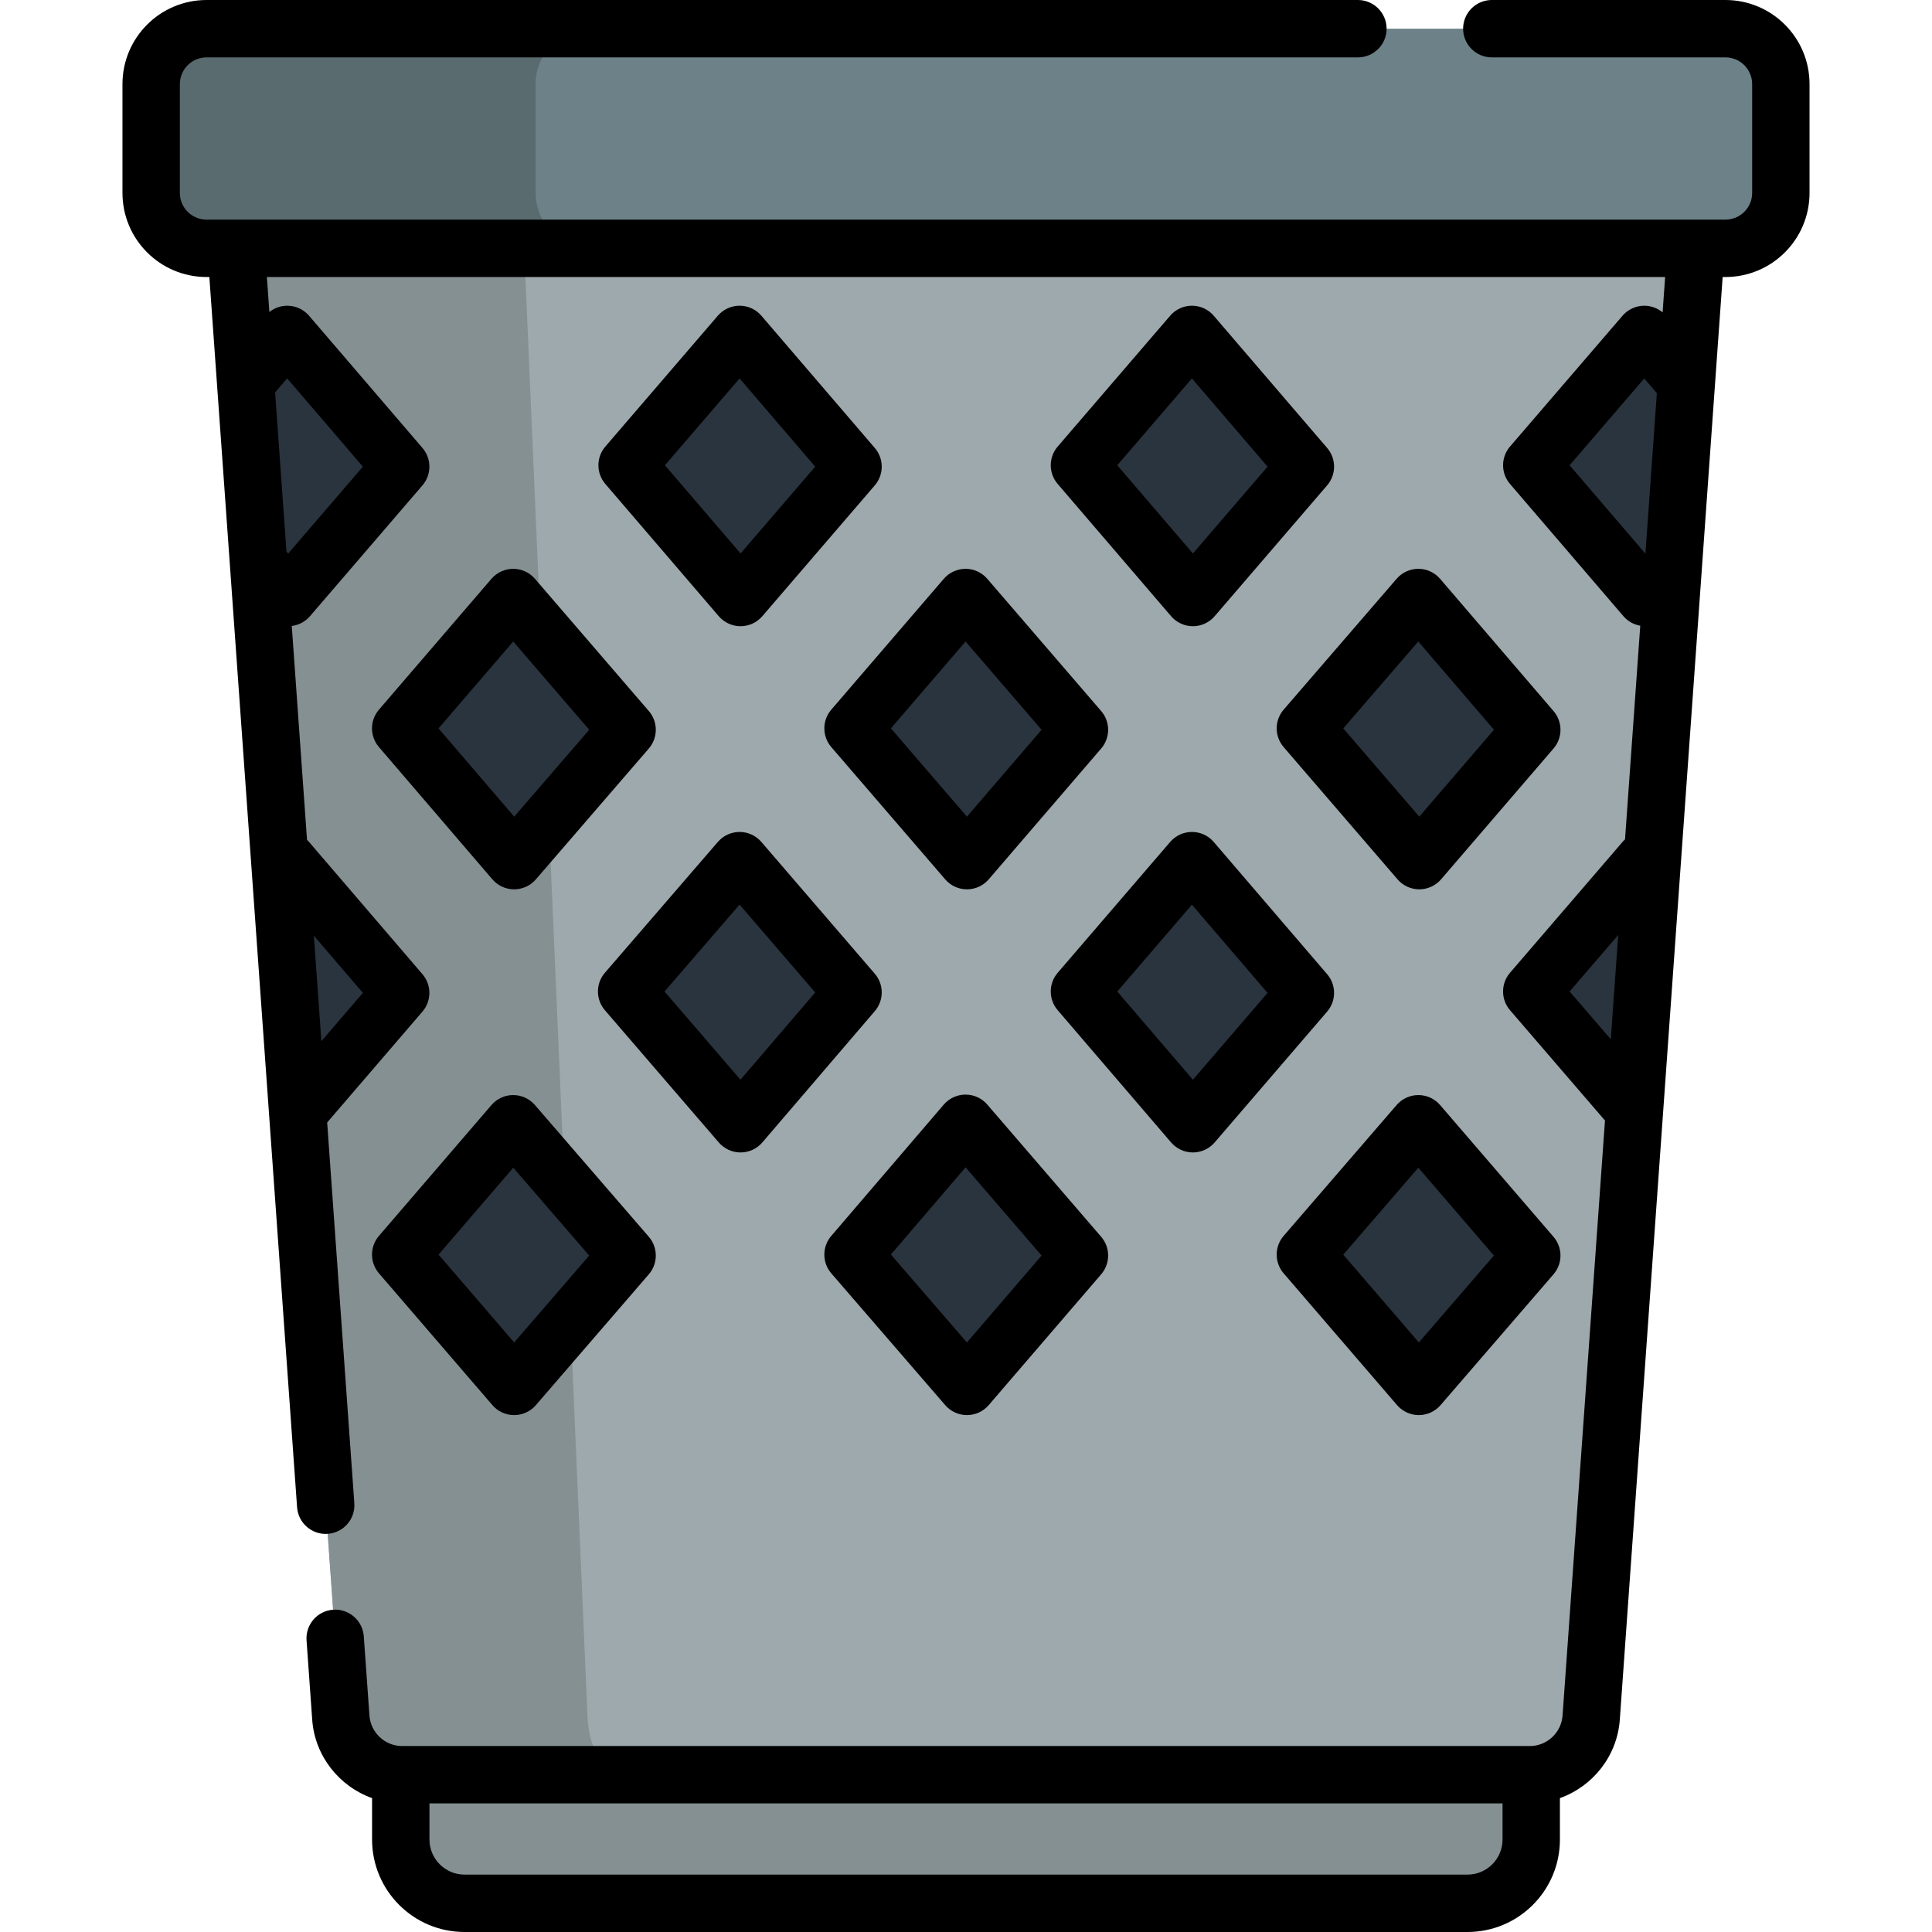 <?xml version="1.0" encoding="iso-8859-1"?>
<!-- Generator: Adobe Illustrator 19.0.0, SVG Export Plug-In . SVG Version: 6.00 Build 0)  -->
<svg version="1.1" id="Capa_1" xmlns="http://www.w3.org/2000/svg" xmlns:xlink="http://www.w3.org/1999/xlink" x="0px" y="0px"
	 viewBox="0 0 511.999 511.999" style="enable-background:new 0 0 511.999 511.999;" xml:space="preserve">
<path style="fill:#859093;" d="M388.887,504.396H123.116c-9.337,0-16.905-7.568-16.905-16.905v-17.172h299.581v17.172
	C405.792,496.828,398.224,504.396,388.887,504.396z"/>
<path style="fill:#9EA9AD;" d="M405.435,470.319H106.57c-8.548,0-15.643-6.606-16.25-15.133L62.562,65.809h386.879l-27.757,389.378
	C421.076,463.712,413.982,470.319,405.435,470.319z"/>
<path style="fill:#859093;" d="M165.54,470.319h-58.976c-8.547,0-15.644-6.61-16.252-15.137L62.562,65.809h76.344l16.8,389.373
	C156.07,463.709,160.369,470.319,165.54,470.319z"/>
<g>
	<polygon style="fill:#2A343E;" points="166.19,193.4 136.252,228.077 106.19,193.026 136.003,158.349 	"/>
	<polygon style="fill:#2A343E;" points="196.002,228.077 166.065,262.755 196.252,297.807 226.064,263.005 	"/>
	<polygon style="fill:#2A343E;" points="286.064,332.734 256.251,367.411 226.064,332.485 255.877,297.682 	"/>
	<polyline style="fill:#2A343E;" points="68.504,149.209 76.382,158.344 106.189,123.67 76.128,88.621 65.098,101.395 	"/>
	<polyline style="fill:#2A343E;" points="78.896,294.891 106.189,263.126 76.128,228.077 74.283,230.216 	"/>
	<polygon style="fill:#2A343E;" points="136.003,297.807 106.19,332.485 136.252,367.411 166.19,332.734 	"/>
	<polygon style="fill:#2A343E;" points="316.126,297.807 345.938,263.129 315.876,228.077 286.064,262.755 	"/>
	<polygon style="fill:#2A343E;" points="196.252,158.349 226.064,123.671 196.002,88.62 166.19,123.297 	"/>
	<polygon style="fill:#2A343E;" points="226.064,193.026 255.877,158.349 286.064,193.4 256.251,228.077 	"/>
	<polygon style="fill:#2A343E;" points="376.001,367.411 405.938,332.734 375.876,297.807 345.938,332.485 	"/>
	<polygon style="fill:#2A343E;" points="376.126,228.077 405.938,193.4 375.876,158.349 345.938,193.026 	"/>
	<polygon style="fill:#2A343E;" points="286.064,123.297 315.876,88.62 345.938,123.671 316.126,158.349 	"/>
	<polyline style="fill:#2A343E;" points="433.15,294.363 405.937,262.751 435.755,228.077 437.712,230.348 	"/>
	<polyline style="fill:#2A343E;" points="446.887,101.608 435.755,88.621 405.937,123.295 435.998,158.344 443.46,149.665 	"/>
</g>
<path style="fill:#6D8188;" d="M457.256,65.809H54.747c-8.112,0-14.688-6.576-14.688-14.688V22.292
	c0-8.112,6.576-14.688,14.688-14.688h402.509c8.112,0,14.688,6.576,14.688,14.688v28.83
	C471.943,59.233,465.368,65.809,457.256,65.809z"/>
<path style="fill:#5A6B70;" d="M141.948,51.121V22.292c0-8.112,6.576-14.688,14.688-14.688H54.747
	c-8.112,0-14.688,6.576-14.688,14.688v28.83c0,8.111,6.576,14.687,14.688,14.687h101.888
	C148.523,65.809,141.948,59.233,141.948,51.121z"/>
<path d="M136.003,150.745c-0.001,0-0.002,0-0.003,0c-2.215,0.001-4.319,0.967-5.764,2.647l-29.813,34.677
	c-2.447,2.848-2.451,7.056-0.006,9.906l30.061,35.052c1.443,1.681,3.545,2.65,5.76,2.654c0.005,0,0.009,0,0.013,0
	c2.21,0,4.311-0.962,5.756-2.635l29.937-34.678c2.463-2.852,2.466-7.076,0.006-9.931l-30.186-35.051
	C140.32,151.709,138.217,150.745,136.003,150.745z M136.271,216.419l-20.057-23.388l19.795-23.025l20.14,23.387L136.271,216.419z"/>
<path d="M231.828,258.044l-30.062-34.926c-1.444-1.677-3.545-2.642-5.758-2.643c-0.002,0-0.004,0-0.006,0
	c-2.21,0-4.311,0.962-5.756,2.635l-29.937,34.677c-2.463,2.852-2.465,7.077-0.006,9.931l30.187,35.052
	c1.445,1.678,3.547,2.642,5.762,2.642c0.003,0,0.007,0,0.01,0c2.217-0.003,4.323-0.973,5.766-2.657l29.813-34.803
	C234.283,265.099,234.278,260.891,231.828,258.044z M196.235,286.137l-20.13-23.376l19.888-23.037l20.048,23.292L196.235,286.137z"
	/>
<path d="M250.498,372.383c1.445,1.671,3.544,2.632,5.754,2.632c0.003,0,0.007,0,0.01,0c2.213-0.003,4.314-0.969,5.757-2.647
	l29.812-34.678c2.452-2.852,2.451-7.069-0.005-9.919L261.64,292.72c-1.445-1.678-3.547-2.642-5.762-2.642c-0.003,0-0.007,0-0.01,0
	c-2.217,0.003-4.323,0.973-5.766,2.657l-29.813,34.802c-2.446,2.857-2.437,7.074,0.021,9.92L250.498,372.383z M255.892,309.352
	l20.139,23.386l-19.796,23.027l-20.139-23.303L255.892,309.352z"/>
<path d="M100.427,337.444l30.061,34.928c1.444,1.677,3.545,2.642,5.758,2.643c0.002,0,0.004,0,0.006,0
	c2.21,0,4.311-0.962,5.756-2.635l29.937-34.678c2.466-2.855,2.465-7.087-0.002-9.941l-30.186-34.927
	c-1.445-1.671-3.544-2.632-5.754-2.632c-0.003,0-0.007,0-0.01,0c-2.213,0.003-4.314,0.969-5.757,2.647l-29.813,34.677
	C97.972,330.379,97.973,334.595,100.427,337.444z M136.018,309.454l20.124,23.283l-19.881,23.028l-20.041-23.283L136.018,309.454z"
	/>
<path d="M316.12,305.411c0.002,0,0.003,0,0.005,0c2.216,0,4.322-0.966,5.767-2.647l29.813-34.678
	c2.448-2.848,2.451-7.056,0.006-9.907l-30.062-35.051c-1.444-1.683-3.551-2.652-5.767-2.653c-0.002,0-0.003,0-0.005,0
	c-2.216,0-4.322,0.967-5.767,2.647l-29.813,34.677c-2.448,2.848-2.451,7.056-0.006,9.907l30.062,35.052
	C311.797,304.44,313.904,305.41,316.12,305.411z M315.869,239.75l20.046,23.374l-19.783,23.012l-20.046-23.374L315.869,239.75z"/>
<path d="M201.774,83.669c-1.444-1.683-3.551-2.652-5.767-2.653c-0.002,0-0.003,0-0.005,0c-2.216,0-4.322,0.966-5.767,2.647
	l-29.813,34.678c-2.448,2.848-2.451,7.056-0.006,9.907l30.062,35.051c1.444,1.683,3.551,2.652,5.767,2.653c0.002,0,0.003,0,0.005,0
	c2.216,0,4.322-0.966,5.767-2.647l29.813-34.678c2.448-2.848,2.451-7.056,0.006-9.907L201.774,83.669z M196.259,146.676
	l-20.046-23.374l19.783-23.012l20.046,23.374L196.259,146.676z"/>
<path d="M255.877,150.745c-0.001,0-0.002,0-0.003,0c-2.215,0.001-4.319,0.967-5.764,2.647l-29.813,34.677
	c-2.452,2.852-2.451,7.069,0.005,9.919l30.187,35.052c1.445,1.678,3.548,2.642,5.762,2.642c0.001,0,0.002,0,0.003,0
	c2.215-0.001,4.32-0.967,5.764-2.647l29.812-34.678c2.452-2.852,2.451-7.069-0.005-9.919l-30.186-35.051
	C260.194,151.709,258.091,150.745,255.877,150.745z M256.247,216.419l-20.15-23.398l19.787-23.015l20.149,23.398L256.247,216.419z"
	/>
<path d="M370.237,372.372c1.444,1.677,3.545,2.642,5.758,2.643c0.002,0,0.004,0,0.006,0c2.21,0,4.312-0.962,5.756-2.635
	l29.936-34.678c2.462-2.851,2.466-7.075,0.008-9.929l-30.061-34.927c-1.444-1.677-3.545-2.642-5.758-2.643c-0.002,0-0.004,0-0.006,0
	c-2.21,0-4.311,0.962-5.756,2.635l-29.937,34.677c-2.462,2.852-2.466,7.075-0.008,9.93L370.237,372.372z M375.867,309.453
	l20.032,23.273l-19.889,23.039l-20.032-23.273L375.867,309.453z"/>
<path d="M411.71,188.45l-30.061-35.051c-1.443-1.681-3.545-2.65-5.76-2.654c-0.005,0-0.009,0-0.013,0
	c-2.21,0-4.311,0.962-5.756,2.635l-29.937,34.677c-2.463,2.852-2.465,7.077-0.006,9.931l30.187,35.052
	c1.445,1.678,3.547,2.642,5.762,2.642c0.001,0,0.002,0,0.003,0c2.215-0.001,4.32-0.967,5.764-2.647l29.812-34.678
	C414.152,195.509,414.155,191.3,411.71,188.45z M376.121,216.419l-20.141-23.388l19.878-23.025l20.057,23.388L376.121,216.419z"/>
<path d="M321.649,83.669c-1.444-1.683-3.551-2.652-5.767-2.653c-0.002,0-0.003,0-0.005,0c-2.216,0-4.322,0.966-5.767,2.647
	l-29.813,34.678c-2.448,2.848-2.451,7.056-0.006,9.907l30.062,35.051c1.444,1.683,3.551,2.652,5.767,2.653c0.002,0,0.003,0,0.005,0
	c2.216,0,4.322-0.966,5.767-2.647l29.813-34.678c2.448-2.848,2.451-7.056,0.006-9.907L321.649,83.669z M316.133,146.676
	l-20.046-23.374l19.783-23.012l20.046,23.374L316.133,146.676z"/>
<path d="M457.255,0h-61.911c-4.199,0-7.604,3.405-7.604,7.604l0,0c0,4.199,3.405,7.604,7.604,7.604h61.911
	c3.913,0,7.084,3.171,7.084,7.084v28.829c0,3.911-3.171,7.083-7.083,7.083H54.748c-3.912,0-7.084-3.171-7.084-7.084V22.292
	c0-3.912,3.171-7.084,7.084-7.084h305.11c4.199,0,7.604-3.405,7.604-7.604l0,0c0-4.199-3.405-7.604-7.604-7.604H54.748
	C42.436,0,32.455,9.98,32.455,22.292v28.829c0,12.311,9.98,22.291,22.291,22.291h0.734l23.249,326.03
	c0.299,4.189,3.937,7.342,8.126,7.044h0.001c4.189-0.299,7.342-3.937,7.043-8.125L86.705,297.47l25.251-29.388
	c2.447-2.848,2.449-7.055,0.005-9.906l-30.06-35.049c-0.169-0.198-0.35-0.383-0.537-0.562l-4.042-56.681
	c1.863-0.232,3.588-1.144,4.827-2.583l29.807-34.674c2.448-2.848,2.451-7.056,0.006-9.907L81.901,83.67
	c-1.443-1.681-3.544-2.649-5.76-2.653c-0.004,0-0.009,0-0.013,0c-1.738,0-3.403,0.602-4.74,1.669l-0.661-9.273h370.549l-0.668,9.369
	c-1.353-1.124-3.062-1.763-4.848-1.765h-0.006c-2.215,0-4.321,0.966-5.766,2.646l-29.818,34.674
	c-2.449,2.848-2.452,7.056-0.007,9.908l30.06,35.049c1.156,1.347,2.74,2.227,4.463,2.53l-4.037,56.623
	c-0.232,0.211-0.455,0.432-0.662,0.672l-29.819,34.675c-2.453,2.852-2.452,7.068,0.002,9.919l25.167,29.236l-11.242,157.692
	c-0.323,4.524-4.126,8.068-8.658,8.074H106.551c-4.527-0.005-8.324-3.55-8.646-8.073l-1.497-21.006
	c-0.299-4.189-3.937-7.342-8.125-7.044h-0.001c-4.189,0.299-7.342,3.937-7.044,8.125l1.497,21.005
	c0.689,9.67,7.169,17.69,15.869,20.798v10.97c0,13.536,10.973,24.509,24.509,24.509h265.772c13.536,0,24.509-10.973,24.509-24.509
	v-10.972c8.701-3.109,15.182-11.127,15.872-20.796l27.256-382.31h0.731c12.311,0,22.292-9.98,22.292-22.292V22.292
	C479.548,9.98,469.567,0,457.255,0z M388.887,496.792H123.116c-5.129,0-9.301-4.172-9.301-9.301v-9.568h284.373v9.568
	C398.189,492.62,394.015,496.792,388.887,496.792z M96.167,263.121l-10.998,12.801l-1.993-27.948L96.167,263.121z M76.109,100.278
	l20.057,23.387l-19.793,23.026l-0.458-0.531l-3.007-42.174L76.109,100.278z M436.005,146.672l-20.045-23.372l19.786-23.007
	l3.338,3.894l-3.024,42.421L436.005,146.672z M415.969,262.749l12.878-14.976l-1.971,27.647L415.969,262.749z"/>
<g>
</g>
<g>
</g>
<g>
</g>
<g>
</g>
<g>
</g>
<g>
</g>
<g>
</g>
<g>
</g>
<g>
</g>
<g>
</g>
<g>
</g>
<g>
</g>
<g>
</g>
<g>
</g>
<g>
</g>
</svg>
